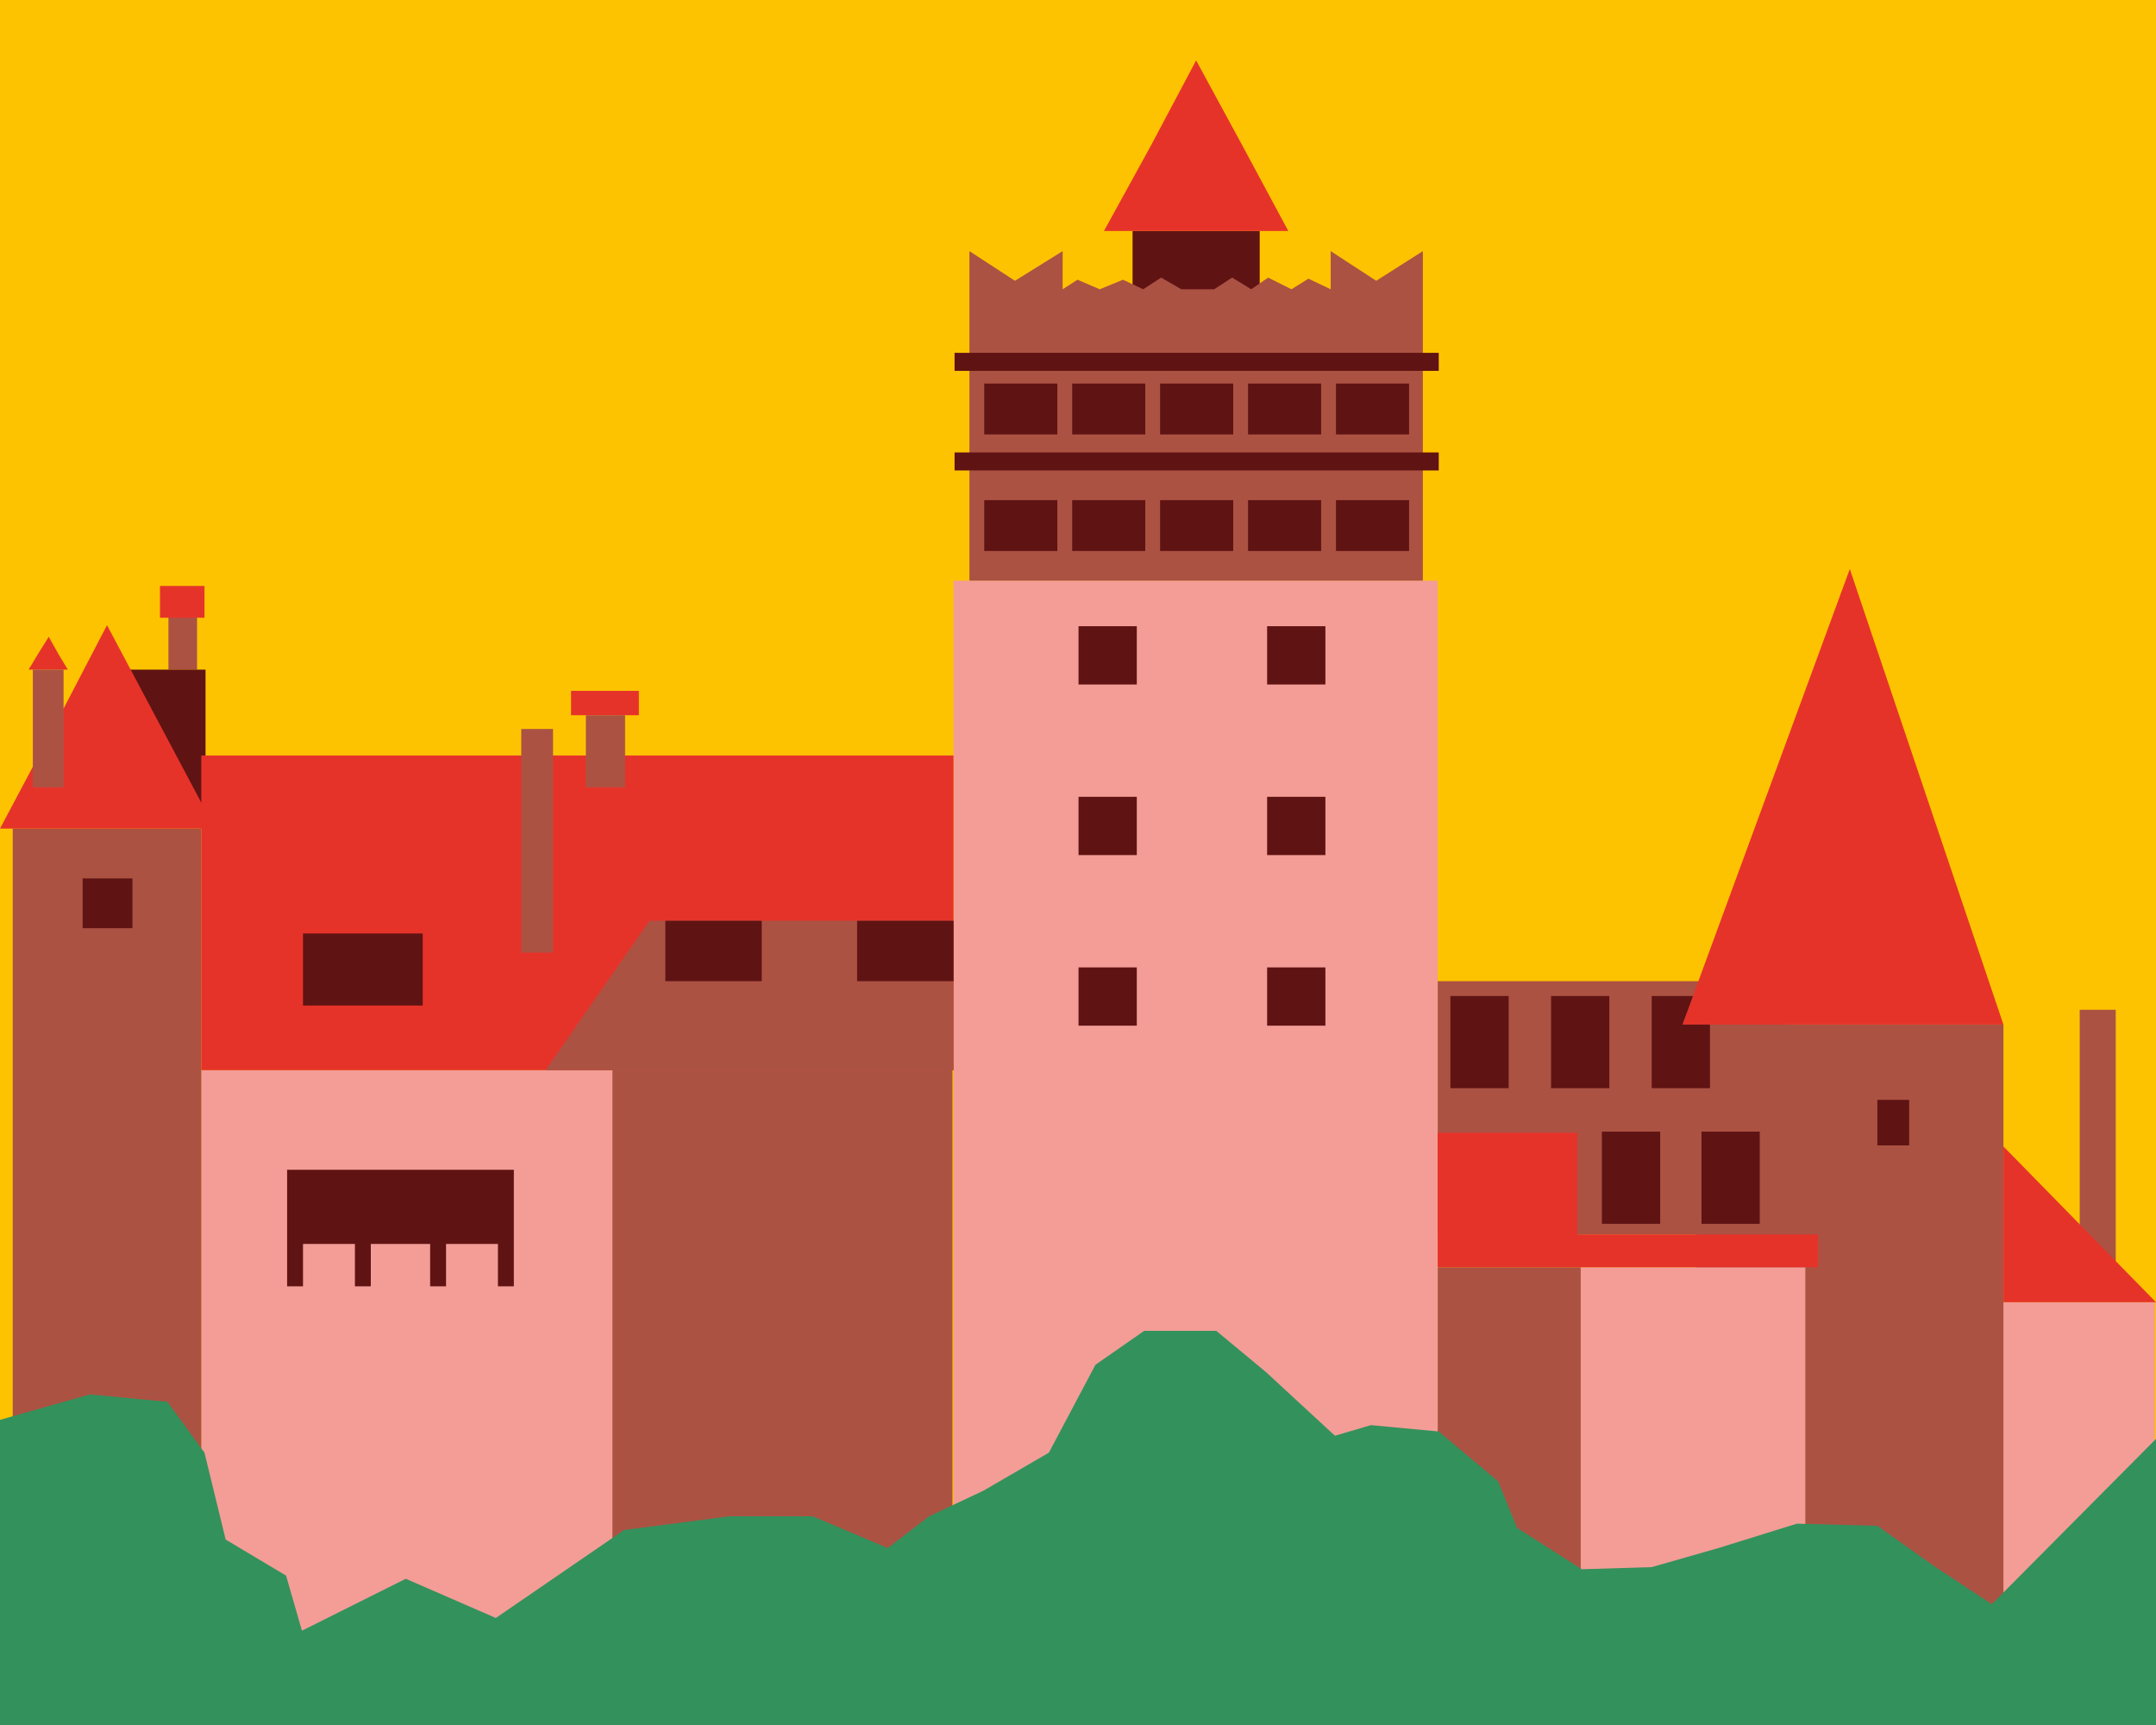 <?xml version="1.0" encoding="utf-8"?>
<!-- Generator: Adobe Illustrator 28.1.0, SVG Export Plug-In . SVG Version: 6.00 Build 0)  -->
<svg version="1.1" id="Capa_1" xmlns="http://www.w3.org/2000/svg" xmlns:xlink="http://www.w3.org/1999/xlink" x="0px" y="0px"
	 viewBox="0 0 203.5 162.8" style="enable-background:new 0 0 203.5 162.8;" xml:space="preserve">
<style type="text/css">
	.st0{fill:#FDC300;}
	.st1{fill:#601313;}
	.st2{fill:#AB5243;}
	.st3{fill:#F39D96;}
	.st4{fill:#E6332A;}
	.st5{fill:#33915C;}
</style>
<rect class="st0" width="203.5" height="162.8"/>
<g>
	<rect x="106.9" y="21.8" class="st1" width="12" height="8"/>
	<rect x="196.3" y="95.3" class="st2" width="3.4" height="25.2"/>
	<rect x="15.9" y="57.9" class="st2" width="2.7" height="5.3"/>
	<rect x="135.7" y="92.6" class="st2" width="32.8" height="23.9"/>
	<rect x="189.1" y="122.9" class="st3" width="14.3" height="31.7"/>
	<rect x="160.1" y="96.7" class="st2" width="29" height="57.8"/>
	<rect x="149.2" y="119.6" class="st3" width="21.2" height="35"/>
	<rect x="135.7" y="119.6" class="st2" width="13.5" height="35"/>
	<rect x="90" y="54.8" class="st3" width="45.7" height="99.8"/>
	<rect x="57.8" y="101" class="st2" width="32.1" height="53.5"/>
	<rect x="19" y="101" class="st3" width="38.8" height="53.5"/>
	<rect x="1.2" y="78.2" class="st2" width="17.8" height="76.4"/>
	<rect x="11.7" y="63.2" class="st1" width="7.7" height="14.1"/>
	<g>
		<polygon class="st4" points="189.1,108.2 203.5,122.9 189.1,122.9 		"/>
		<polygon class="st4" points="189.1,96.7 174.6,53.7 158.8,96.7 		"/>
		<polygon class="st4" points="170.4,119.6 171.6,119.6 171.6,116.5 148.9,116.5 148.9,106.9 135.7,106.9 135.7,119.6 		"/>
		<polygon class="st4" points="112.9,5.7 117.3,13.8 121.6,21.8 112.9,21.8 104.2,21.8 108.6,13.8 		"/>
		<polygon class="st4" points="10.1,59 15.2,68.6 20.3,78.2 10.1,78.2 0,78.2 5.1,68.6 		"/>
		<polygon class="st4" points="4.6,60.1 5.5,61.7 6.4,63.2 4.6,63.2 2.7,63.2 3.6,61.7 		"/>
		<rect x="15.1" y="55.3" class="st4" width="4.2" height="3"/>
		<rect x="53.9" y="65.2" class="st4" width="6.4" height="2.3"/>
		<rect x="19" y="71.3" class="st4" width="71" height="29.7"/>
	</g>
	<rect x="3.1" y="63.2" class="st2" width="2.9" height="11.1"/>
	<rect x="49.2" y="68.8" class="st2" width="3" height="21.1"/>
	<rect x="55.3" y="67.5" class="st2" width="3.7" height="6.8"/>
	<polygon class="st2" points="90,86.9 61.3,86.9 51.5,101 90,101 	"/>
	<polygon class="st2" points="91.5,23.7 95.8,26.5 100.3,23.7 100.3,27.3 101.7,26.4 103.8,27.3 106,26.4 107.9,27.3 109.6,26.2 
		111.5,27.3 114.6,27.3 116.3,26.2 118.1,27.3 119.7,26.2 121.9,27.3 123.5,26.3 125.6,27.3 125.6,23.7 129.9,26.5 134.3,23.7 
		134.3,54.8 91.5,54.8 	"/>
	<polygon class="st1" points="27.1,110.4 27.1,115.6 27.1,117.4 27.1,121.4 28.6,121.4 28.6,117.4 33.5,117.4 33.5,121.4 35,121.4 
		35,117.4 40.6,117.4 40.6,121.4 42.1,121.4 42.1,117.4 47,117.4 47,121.4 48.5,121.4 48.5,117.4 48.5,115.6 48.5,110.4 	"/>
	<g>
		<rect x="28.6" y="88.1" class="st1" width="11.3" height="6.8"/>
		<rect x="62.8" y="86.9" class="st1" width="9.1" height="5.7"/>
		<rect x="80.9" y="86.9" class="st1" width="9.1" height="5.7"/>
		<rect x="7.8" y="82.9" class="st1" width="4.7" height="4.7"/>
		<rect x="177.2" y="103.8" class="st1" width="3" height="4.3"/>
		<rect x="101.8" y="59.1" class="st1" width="5.5" height="5.5"/>
		<rect x="119.6" y="59.1" class="st1" width="5.5" height="5.5"/>
		<rect x="101.8" y="75.2" class="st1" width="5.5" height="5.5"/>
		<rect x="119.6" y="75.2" class="st1" width="5.5" height="5.5"/>
		<rect x="101.8" y="91.3" class="st1" width="5.5" height="5.5"/>
		<rect x="119.6" y="91.3" class="st1" width="5.5" height="5.5"/>
		<rect x="136.9" y="94" class="st1" width="5.5" height="8.7"/>
		<rect x="146.4" y="94" class="st1" width="5.5" height="8.7"/>
		<polygon class="st1" points="161.4,102.7 155.9,102.7 155.9,94 159.8,94 158.8,96.7 161.4,96.7 		"/>
		<rect x="151.2" y="106.8" class="st1" width="5.5" height="8.7"/>
		<rect x="160.6" y="106.8" class="st1" width="5.5" height="8.7"/>
	</g>
	<rect x="90.1" y="33.3" class="st1" width="45.7" height="1.7"/>
	<rect x="90.1" y="42.7" class="st1" width="45.7" height="1.7"/>
	<g>
		<rect x="92.9" y="36.2" class="st1" width="6.9" height="4.8"/>
		<rect x="101.2" y="36.2" class="st1" width="6.9" height="4.8"/>
		<rect x="109.5" y="36.2" class="st1" width="6.9" height="4.8"/>
		<rect x="117.8" y="36.2" class="st1" width="6.9" height="4.8"/>
		<rect x="126.1" y="36.2" class="st1" width="6.9" height="4.8"/>
	</g>
	<g>
		<rect x="92.9" y="47.2" class="st1" width="6.9" height="4.8"/>
		<rect x="101.2" y="47.2" class="st1" width="6.9" height="4.8"/>
		<rect x="109.5" y="47.2" class="st1" width="6.9" height="4.8"/>
		<rect x="117.8" y="47.2" class="st1" width="6.9" height="4.8"/>
		<rect x="126.1" y="47.2" class="st1" width="6.9" height="4.8"/>
	</g>
	<polygon class="st5" points="0,134 8.5,131.6 15.8,132.3 19.3,137.1 21.3,145.3 27,148.7 28.5,153.9 38.3,149 46.8,152.7 
		58.9,144.4 68.9,143.1 76.7,143.1 83.8,146.1 87.7,143.1 92.8,140.7 99,137.1 103.4,128.8 108,125.6 114.8,125.6 119.5,129.5 
		126,135.5 129.4,134.5 135.8,135.1 141.4,139.8 143.2,144.2 149.3,148.1 155.9,147.9 162.2,146.1 169.6,143.8 177.2,144 
		182.4,147.7 188,151.4 203.5,135.8 203.5,162.8 0,162.8 	"/>
</g>
</svg>
